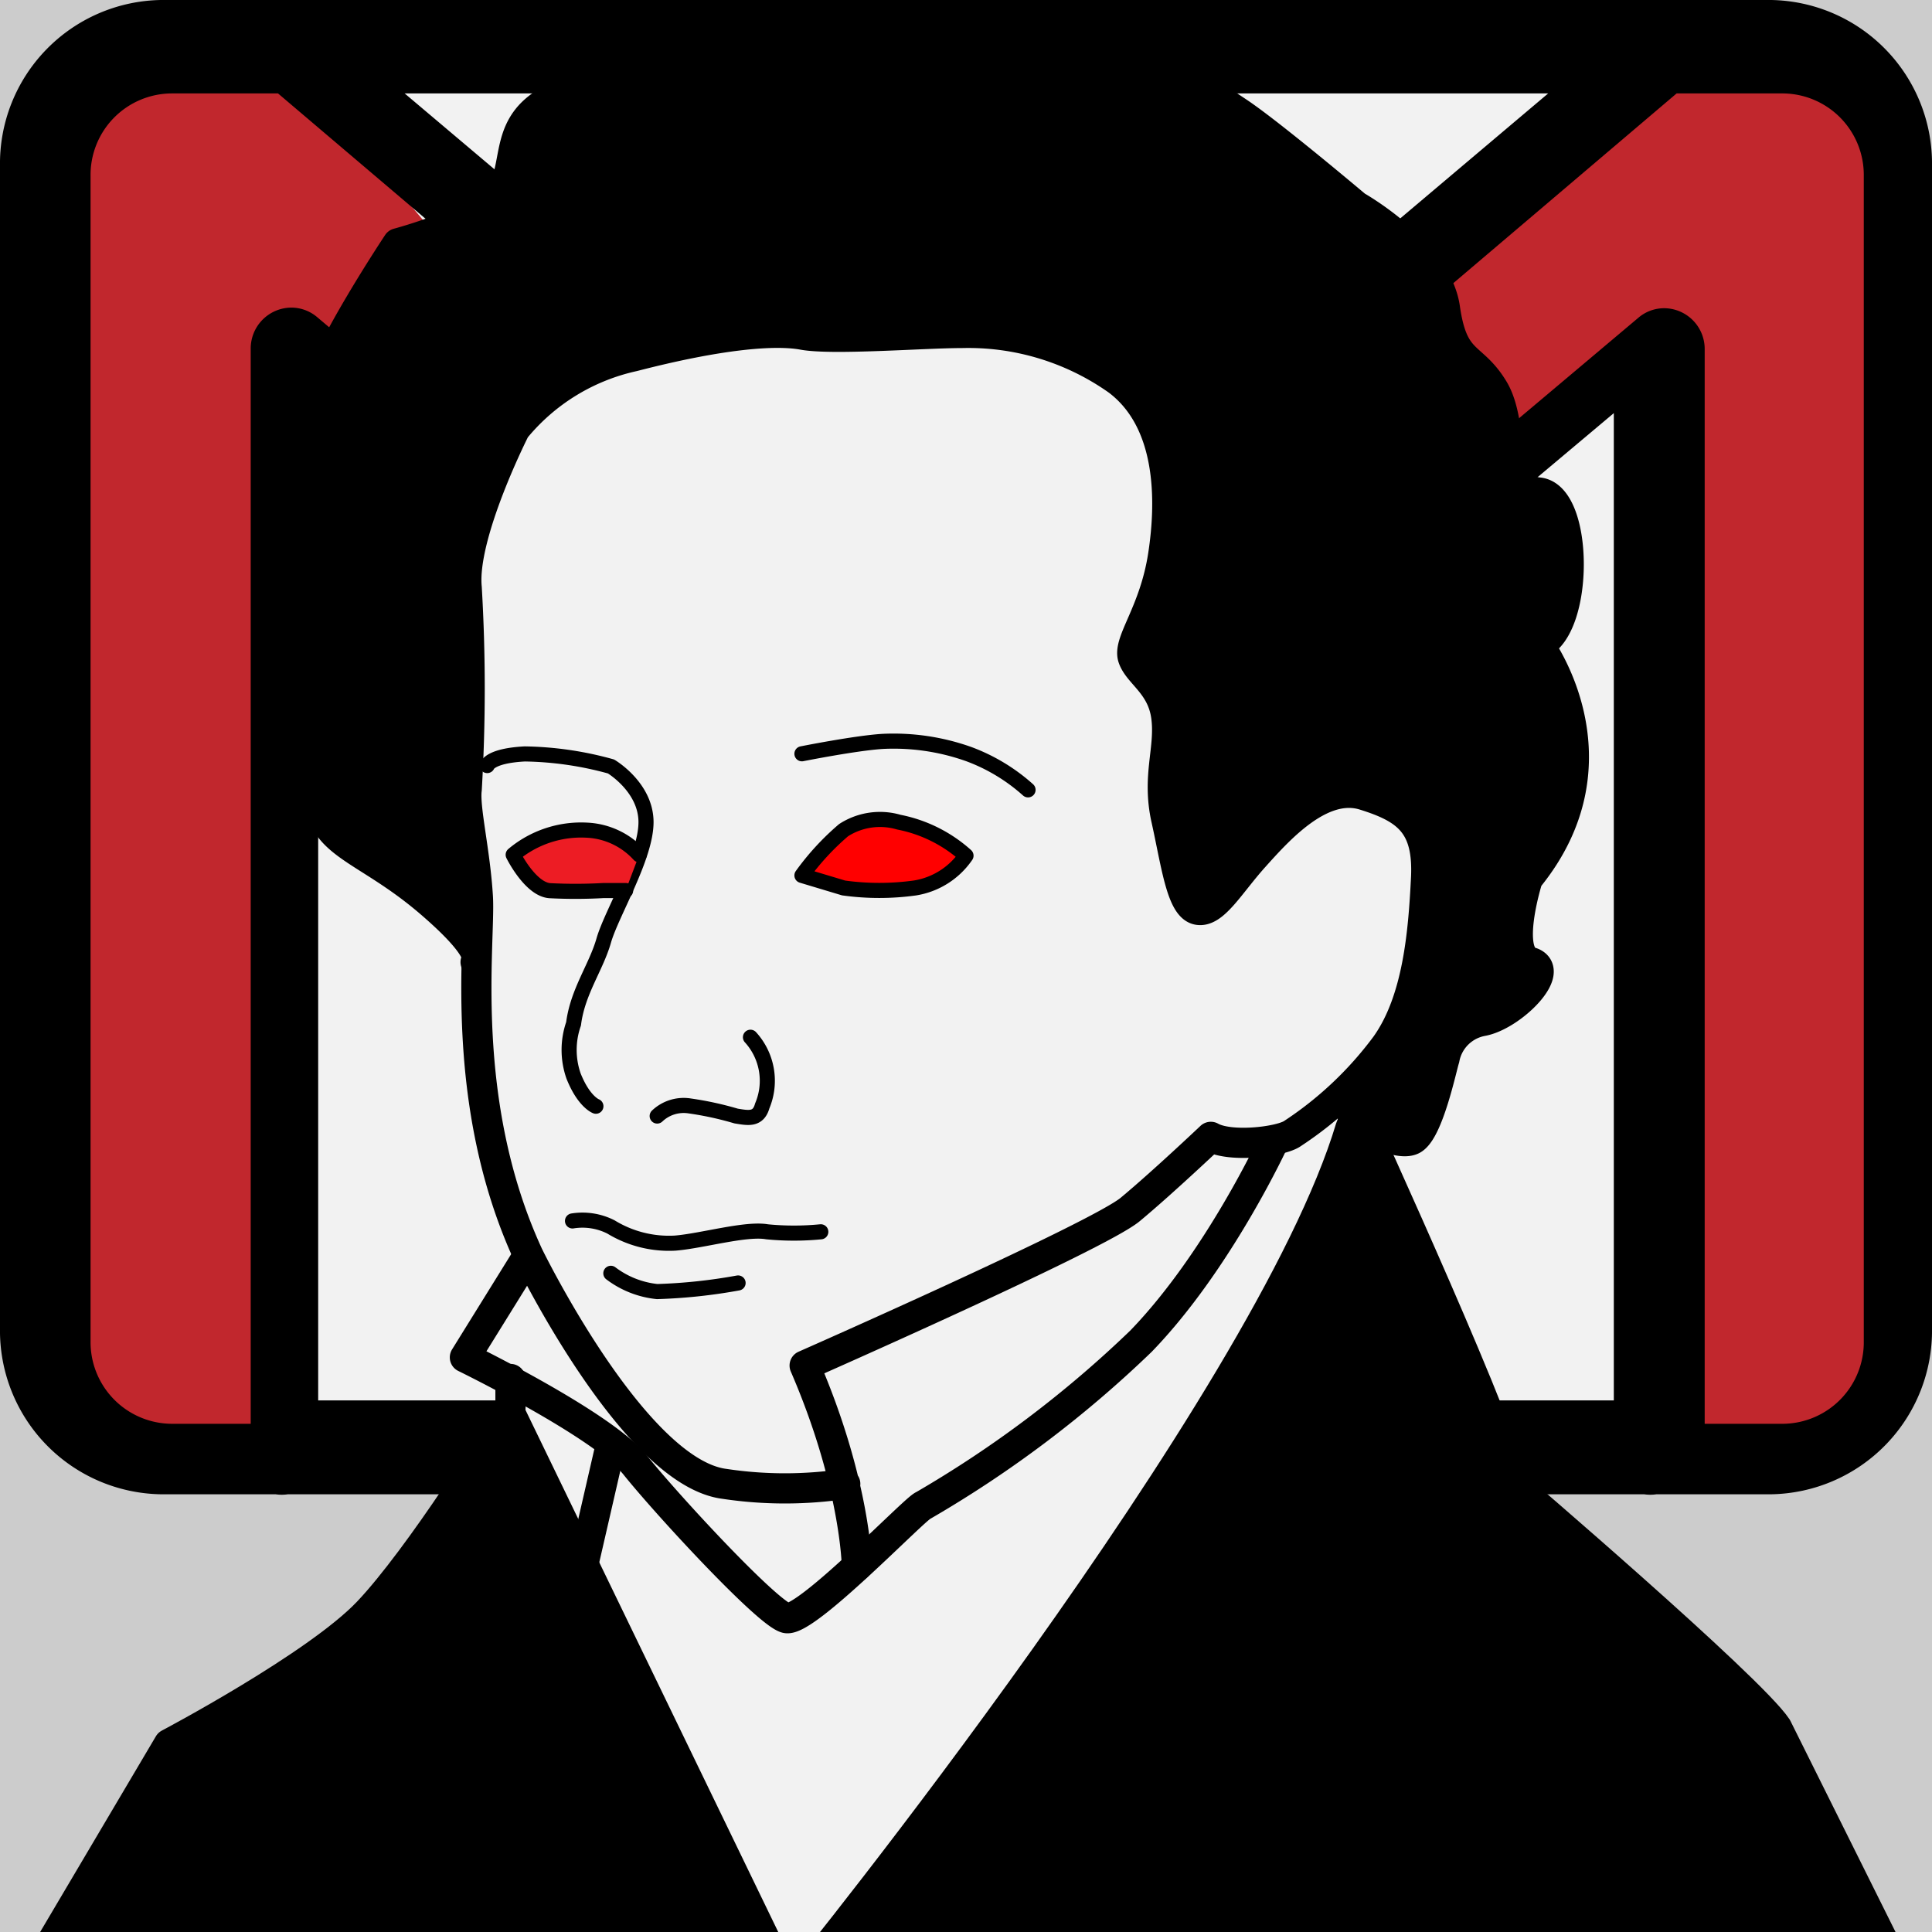 <svg id="Layer_1" data-name="Layer 1" xmlns="http://www.w3.org/2000/svg" viewBox="0 0 128 128"><rect x="0" y="0" width="128" height="128" fill="#333333" stroke="none"/><defs><style>.cls-1,.cls-6{fill:#f2f2f2;}.cls-2{fill:#ccc;}.cls-3{fill:#c1272d;}.cls-4,.cls-7{fill:none;}.cls-4,.cls-5,.cls-6,.cls-7,.cls-8,.cls-9{stroke:#000;stroke-linecap:round;stroke-linejoin:round;}.cls-4,.cls-5,.cls-6{stroke-width:2px;}.cls-8{fill:red;}.cls-9{fill:#ed1c24;}</style></defs><title>icon</title><rect class="cls-1" x="36" y="23" width="58" height="112"/><rect class="cls-2" x="-6.5" y="-4.5" width="139" height="139"/><rect class="cls-1" x="13" y="-9" width="100" height="105"/><rect class="cls-3" x="10" y="8" width="18" height="15" transform="translate(18.64 -9.02) rotate(49.95)"/><rect class="cls-3" x="99.9" y="3.57" width="13.73" height="25.1" transform="translate(50.41 -75.98) rotate(49.95)"/><rect class="cls-3" x="5" y="5" width="13" height="91"/><rect class="cls-3" x="111" y="4" width="13" height="91"/><path d="M0,11V88A10.84,10.84,0,0,0,10.66,99h7.6a2.75,2.75,0,0,0,.81,0h89.86a2.75,2.75,0,0,0,.81,0h7.6A10.84,10.84,0,0,0,128,88V11A10.84,10.84,0,0,0,117.34,0H10.66A10.84,10.84,0,0,0,0,11ZM11.35,6.19h7.07L63.05,44.11a2.61,2.61,0,0,0,3.4,0L111.08,6.19h7.07a5.4,5.4,0,0,1,5.33,5.47V88.85a5.4,5.4,0,0,1-5.33,5.48h-5.21V23.16a2.7,2.7,0,0,0-2.67-2.74,2.63,2.63,0,0,0-1.71.62L64.75,57.93,21,21a2.65,2.65,0,0,0-1.74-.62,2.71,2.71,0,0,0-2.65,2.74V94.33H11.35A5.41,5.41,0,0,1,6,88.85V11.66A5.4,5.4,0,0,1,11.35,6.19Zm15.46,0h75.76l-37.88,32ZM21.08,27.41,62.29,62a2.64,2.64,0,0,0,3.42,0l41.21-34.63V92.78H21.08Z"/><rect class="cls-1" x="39" y="89" width="10" height="9" transform="translate(94.51 3.35) rotate(54.46)"/><rect class="cls-1" x="55" y="76" width="20" height="39" transform="translate(83.99 -18.45) rotate(43.7)"/><rect class="cls-1" x="34" y="91" width="57" height="46"/><path class="cls-4" d="M32.28,131.32s8-34.75,8.2-35.65"/><path class="cls-4" d="M35,83.16,30.8,89.93s9.14,4.46,11.28,7.13,8.73,9.79,10,10.14,8.56-7.29,9.09-7.46A75,75,0,0,0,75.59,88.86c5.17-5.34,8.85-13.35,8.85-13.35"/><path class="cls-5" d="M31.51,63.74s.94-.54-3-3.93-6.77-3.74-7.3-6.41S19.8,47.33,20,45.2s1-1.43,1-1.43S21.18,43.41,20,37,22,30.22,22,30.22a5.5,5.5,0,0,1-1-4.1c.36-2.49,5.35-10,5.35-10s6.05-1.6,7-3.56.18-4.28,3-5.88,9.8-2.14,9.8-2.14,6.66-3.21,11.44-3,6.92,2.85,10.13,3.21,5.7.71,7.84.17S79.87,6,82,7.41s7.85,6.24,7.85,6.24,5.34,3,5.88,6.77,1.78,3,3.21,5.35.36,6.59,3,6.86,2.67,9,0,10.07c0,0,5.7,7.67-.72,15.51,0,0-1.6,5,.18,5.53s-1.24,3.56-3.21,3.91a3.12,3.12,0,0,0-2.49,2.5c-.18.54-1.07,4.84-2.14,5.36s-3.94-1.24-3.94-1.24"/><path class="cls-6" d="M56.77,103.77s-.07-5.46-3.46-13.3c0,0,19.43-8.56,21.57-10.34s5.34-4.81,5.34-4.81c1.25.71,4.46.35,5.35-.18a24.32,24.32,0,0,0,6.24-5.88c2.14-3,2.49-7.49,2.67-11.06s-1.24-4.63-4.1-5.52-5.7,2.32-7.3,4.1-2.68,3.74-3.75,3.49-1.42-3.13-2.06-6,.28-4.64,0-6.78-1.86-2.85-2.21-3.92,1.42-3,2-6.77.53-8.92-3-11.59a17.13,17.13,0,0,0-10.34-3.15c-2.5,0-8.56.48-10.52.12s-5.7,0-11.23,1.43a14,14,0,0,0-7.84,4.81s-3.56,7-3.21,10.52a114,114,0,0,1,0,13.36c-.16,1.25.56,4.1.74,7.13S30.32,73,35,83.16c0,0,7,14.39,13,15.15a26.9,26.9,0,0,0,8,0"/><path class="cls-7" d="M53.13,49.94s3.56-.71,5.34-.82a14.84,14.84,0,0,1,5.71.84,12.25,12.25,0,0,1,3.93,2.37"/><path class="cls-7" d="M32.28,50.72s.18-.65,2.49-.77a22.48,22.48,0,0,1,5.71.83s2.32,1.37,2.32,3.69S40.51,60.52,40,62.31s-1.73,3.38-2,5.52a5.24,5.24,0,0,0,0,3.46c.68,1.71,1.48,2,1.48,2"/><path class="cls-7" d="M43.54,73.94a2.55,2.55,0,0,1,2.15-.67,21.58,21.58,0,0,1,3.08.67c.8.13,1.47.27,1.73-.67a4.28,4.28,0,0,0-.78-4.55"/><path class="cls-8" d="M53.13,58A17,17,0,0,1,55.89,55a4.45,4.45,0,0,1,3.66-.53A9.34,9.34,0,0,1,64,56.69a5.07,5.07,0,0,1-3.38,2.14,17.23,17.23,0,0,1-4.73,0Z"/><path class="cls-9" d="M42.35,56.63A5,5,0,0,0,38.87,55,7,7,0,0,0,34,56.63s1.13,2.29,2.43,2.38A32.85,32.85,0,0,0,40,59l1.45,0"/><path class="cls-7" d="M37.93,80.89a4.17,4.17,0,0,1,2.55.4,7.37,7.37,0,0,0,4.24,1.07c1.77-.14,4.69-1,6.1-.75a18.36,18.36,0,0,0,3.56,0"/><path class="cls-7" d="M40.47,84.36a6.11,6.11,0,0,0,3.07,1.21A35.83,35.83,0,0,0,48.9,85"/><path class="cls-5" d="M53.09,131.16S84,93.06,89.48,74.71l.47-1s10.48,22.88,10.13,24.5c0,0,15.86,13.57,17.64,16.24L126,131.08H2l9.19-15.54s9.8-5.17,13.19-8.74,8.91-12.3,9.44-13.54v-1.9"/></svg>